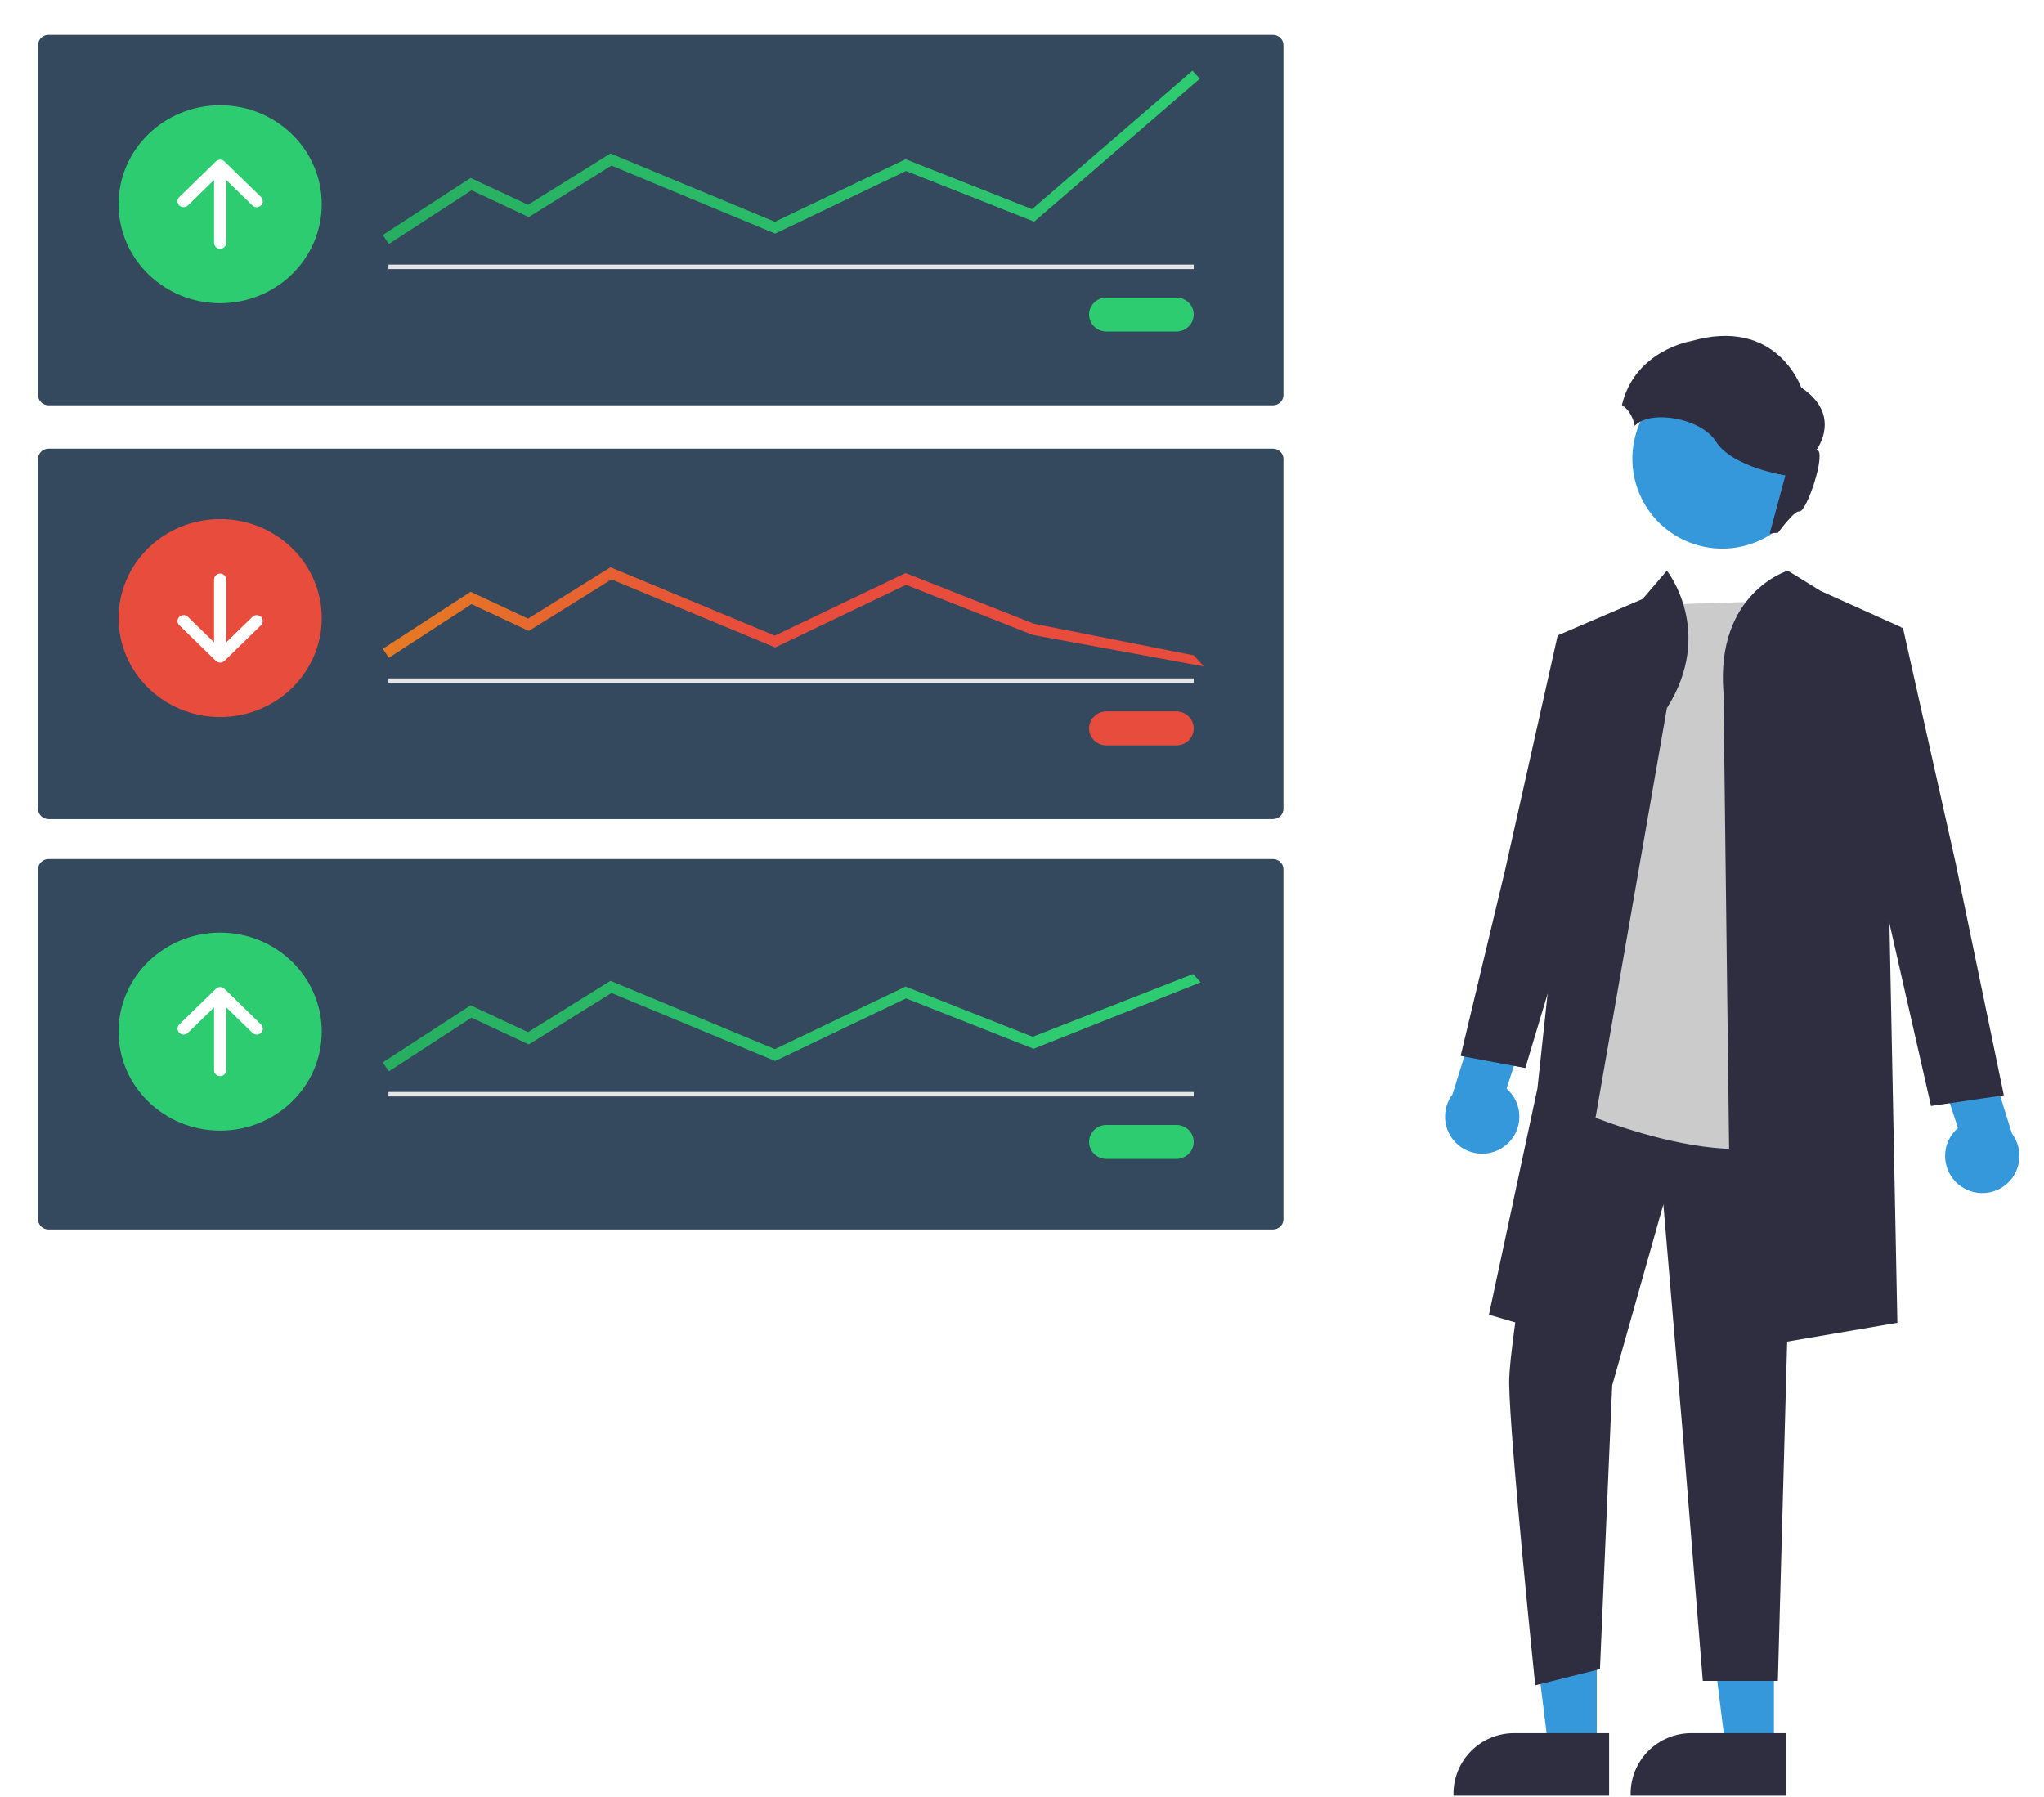 <svg viewBox="0 0 645 567" fill="none" xmlns="http://www.w3.org/2000/svg">
<g id="Frame 1">
<g id="RedBox1">
<g id="fc914514-1042-4f3e-9382-2a2bd3a05a2f" filter="url(#filter0_d_2_39)">
<path d="M15.322 136.593C14.441 136.594 13.597 136.936 12.974 137.543C12.351 138.15 12.001 138.972 12 139.831V250.256C12.001 251.114 12.351 251.937 12.974 252.544C13.597 253.151 14.441 253.492 15.322 253.493H401.677C402.558 253.492 403.402 253.151 404.025 252.544C404.648 251.937 404.998 251.114 404.999 250.256V139.831C404.998 138.972 404.648 138.15 404.025 137.543C403.402 136.936 402.558 136.594 401.677 136.593H15.322Z" fill="#34495E"/>
</g>
<path id="fc60a940-5b5f-47e1-886f-8b9349204f05" d="M20.324 245.381H396.672V144.706H20.324V245.381Z" fill="#34495E"/>
<path id="b37dca77-34e7-4938-924b-74ea49a8e34b" d="M349.168 224.494C348.445 224.494 347.73 224.633 347.062 224.903C346.395 225.172 345.788 225.567 345.277 226.065C344.766 226.563 344.361 227.155 344.084 227.805C343.807 228.456 343.665 229.153 343.665 229.858C343.665 230.562 343.807 231.259 344.084 231.91C344.361 232.561 344.766 233.152 345.277 233.65C345.788 234.148 346.395 234.543 347.062 234.813C347.73 235.082 348.445 235.221 349.168 235.221H371.18C371.902 235.221 372.618 235.082 373.286 234.813C373.953 234.543 374.56 234.148 375.071 233.65C375.582 233.152 375.987 232.561 376.264 231.91C376.54 231.259 376.683 230.562 376.683 229.858C376.683 229.153 376.54 228.456 376.264 227.805C375.987 227.155 375.582 226.563 375.071 226.065C374.56 225.567 373.953 225.172 373.286 224.903C372.618 224.633 371.902 224.494 371.18 224.494H349.168Z" fill="#E74C3C"/>
<path id="a114a1b8-363a-4115-bcea-0275bda15cb1" d="M376.683 214.092H122.584V215.504H376.683V214.092Z" fill="#E6E6E6"/>
<path id="fd059875-cd6f-429e-81eb-c199f1a3d666" d="M69.47 226.28C87.172 226.28 101.522 212.295 101.522 195.043C101.522 177.792 87.172 163.807 69.47 163.807C51.769 163.807 37.419 177.792 37.419 195.043C37.419 212.295 51.769 226.28 69.47 226.28Z" fill="#E74C3C"/>
<path id="RedBox1Line" d="M122.989 206.213L122.186 205.038L148.59 187.883L166.696 196.354L192.74 180.138L193.092 180.284L244.548 201.676L285.804 181.925L325.867 197.754L376.206 207.726L377.166 208.783L326.154 199.391L285.86 183.469L244.588 203.227L192.874 181.728L166.795 197.965L148.705 189.503L122.989 206.213Z" fill="#3F3D56" stroke="url(#paint0_linear_2_39)" stroke-width="2"/>
<path id="Vector" d="M82.363 194.655C82.002 194.304 81.513 194.107 81.004 194.107C80.494 194.107 80.005 194.304 79.644 194.655L79.644 194.655L71.393 202.697V182.867C71.388 182.373 71.184 181.9 70.824 181.552C70.464 181.204 69.977 181.009 69.47 181.009C68.963 181.009 68.477 181.204 68.117 181.552C67.757 181.9 67.552 182.373 67.548 182.867V202.697L59.296 194.655C58.936 194.304 58.448 194.107 57.939 194.106C57.43 194.106 56.942 194.302 56.581 194.652C56.22 195.001 56.016 195.477 56.014 195.973C56.013 196.469 56.213 196.945 56.571 197.298L56.578 197.305L68.111 208.545C68.472 208.896 68.96 209.093 69.47 209.093C69.98 209.093 70.469 208.896 70.83 208.545L82.363 197.305C82.723 196.953 82.926 196.477 82.926 195.98C82.926 195.483 82.723 195.007 82.363 194.655Z" fill="white"/>
</g>
<g id="GreenBox2">
<g id="ebf544e0-cedc-491d-9ace-ce79788cc3b4" filter="url(#filter1_d_2_39)">
<path d="M15.322 6C14.441 6.001 13.597 6.342 12.974 6.949C12.351 7.556 12.001 8.379 12 9.238V119.663C12.001 120.521 12.351 121.344 12.974 121.951C13.597 122.558 14.441 122.899 15.322 122.9H401.678C402.559 122.899 403.403 122.558 404.026 121.951C404.649 121.344 404.999 120.521 405 119.663V9.238C404.999 8.379 404.649 7.556 404.026 6.949C403.403 6.342 402.559 6.001 401.678 6H15.322Z" fill="#34495E"/>
</g>
<path id="f05ecdaf-6a8f-49c4-b8a7-f7e5ce9efcf7" d="M20.325 114.788H396.675V14.112H20.325V114.788Z" fill="#34495E"/>
<path id="a9f7bc9d-00a6-4157-bba1-ffc7ec111a68" d="M349.169 93.904C347.71 93.904 346.31 94.469 345.278 95.474C344.246 96.48 343.666 97.844 343.666 99.267C343.666 100.689 344.246 102.053 345.278 103.059C346.31 104.065 347.71 104.63 349.169 104.63H371.178C372.638 104.63 374.038 104.065 375.07 103.059C376.102 102.053 376.682 100.689 376.682 99.267C376.682 97.844 376.102 96.48 375.07 95.474C374.038 94.469 372.638 93.904 371.178 93.904H349.169Z" fill="#2ECC71"/>
<path id="a15d3d52-efbb-4636-8d15-228635c5d6e5" d="M376.685 83.5H122.586V84.912H376.685V83.5Z" fill="#E6E6E6"/>
<path id="e4ee77d8-efe6-4a2a-a3ed-71b8f3ee957e" d="M69.47 95.688C87.172 95.688 101.522 81.703 101.522 64.451C101.522 47.2 87.172 33.215 69.47 33.215C51.769 33.215 37.419 47.2 37.419 64.451C37.419 81.703 51.769 95.688 69.47 95.688Z" fill="#2ECC71"/>
<path id="GreenBox2Line" d="M122.988 75.621L122.184 74.446L148.588 57.291L166.695 65.762L192.739 49.546L193.091 49.692L244.546 71.084L285.803 51.333L325.866 67.16L376.205 23.709L377.165 24.765L326.153 68.794L285.859 52.873L244.588 72.631L192.874 51.132L166.795 67.369L148.71 58.91L122.988 75.621Z" fill="#3F3D56" stroke="url(#paint1_linear_2_39)" stroke-width="2"/>
<path id="Vector_2" d="M56.578 64.839C56.756 65.013 56.968 65.151 57.201 65.245C57.435 65.34 57.685 65.388 57.937 65.388C58.189 65.388 58.439 65.34 58.673 65.245C58.906 65.151 59.118 65.013 59.296 64.839L59.296 64.839L67.548 56.797V76.628C67.548 77.125 67.751 77.601 68.111 77.953C68.472 78.304 68.961 78.501 69.47 78.501C69.98 78.501 70.469 78.304 70.83 77.953C71.19 77.601 71.393 77.125 71.393 76.628V56.797L79.644 64.839C79.823 65.013 80.035 65.151 80.268 65.245C80.501 65.34 80.751 65.388 81.004 65.388C81.256 65.388 81.506 65.34 81.739 65.245C81.972 65.151 82.184 65.013 82.363 64.839C82.541 64.665 82.683 64.459 82.78 64.231C82.876 64.004 82.926 63.761 82.926 63.515C82.926 63.269 82.876 63.025 82.78 62.798C82.683 62.57 82.541 62.364 82.363 62.19L70.83 50.95C70.469 50.599 69.98 50.401 69.47 50.401C68.961 50.401 68.472 50.599 68.111 50.95L56.578 62.19C56.217 62.541 56.015 63.018 56.015 63.515C56.015 64.011 56.217 64.488 56.578 64.839V64.839Z" fill="white"/>
</g>
<g id="GreenBox1">
<g id="b1a491a7-739b-4f1f-bff8-dbf70f6892c8" filter="url(#filter2_d_2_39)">
<path d="M15.322 267.1C14.441 267.101 13.597 267.442 12.974 268.049C12.351 268.656 12.001 269.479 12 270.337V380.762C12.001 381.621 12.351 382.444 12.974 383.051C13.597 383.658 14.441 383.999 15.322 384H401.677C402.558 383.999 403.402 383.658 404.025 383.051C404.648 382.444 404.998 381.621 404.999 380.762V270.337C404.998 269.479 404.648 268.656 404.025 268.049C403.402 267.442 402.558 267.101 401.677 267.1H15.322Z" fill="#34495E"/>
</g>
<path id="acd48b1a-d10a-4276-b388-f016adebff0c" d="M20.325 375.888H396.675V275.212H20.325V375.888Z" fill="#34495E"/>
<path id="bed21912-b6c9-41df-a59b-963435bac71a" d="M349.168 355.002C347.709 355.002 346.309 355.567 345.277 356.573C344.245 357.579 343.665 358.943 343.665 360.366C343.665 361.788 344.245 363.152 345.277 364.158C346.309 365.164 347.709 365.729 349.168 365.729H371.18C372.639 365.729 374.039 365.164 375.071 364.158C376.103 363.152 376.683 361.788 376.683 360.366C376.683 358.943 376.103 357.579 375.071 356.573C374.039 355.567 372.639 355.002 371.18 355.002H349.168Z" fill="#2ECC71"/>
<path id="a26455fb-834b-4368-afb2-80d86a75d46a" d="M376.683 344.6H122.584V346.012H376.683V344.6Z" fill="#E6E6E6"/>
<path id="f17c58cd-37a1-42e1-9e5f-26c2ec8825b4" d="M69.47 356.787C87.172 356.787 101.522 342.802 101.522 325.55C101.522 308.298 87.172 294.313 69.47 294.313C51.769 294.313 37.419 308.298 37.419 325.55C37.419 342.802 51.769 356.787 69.47 356.787Z" fill="#2ECC71"/>
<path id="GreenBox1Line" d="M122.986 336.72L122.184 335.546L148.588 318.39L166.694 326.861L192.739 310.64L244.546 332.177L285.802 312.425L325.859 328.259L376.198 308.551L377.158 309.608L326.153 329.896L285.859 313.976L244.588 333.733L192.874 312.234L166.796 328.473L148.706 320.01L122.986 336.72Z" stroke="url(#paint2_linear_2_39)" stroke-width="2"/>
<path id="Vector_3" d="M56.578 325.938C56.756 326.112 56.968 326.25 57.201 326.344C57.435 326.438 57.685 326.487 57.937 326.487C58.189 326.487 58.439 326.438 58.673 326.344C58.906 326.25 59.118 326.112 59.296 325.938L59.296 325.938L67.548 317.896V337.727C67.55 338.221 67.753 338.695 68.112 339.044C68.471 339.393 68.957 339.59 69.464 339.592C69.972 339.593 70.459 339.399 70.82 339.052C71.181 338.705 71.387 338.233 71.393 337.739V317.896L79.644 325.938C80.004 326.29 80.492 326.489 81.002 326.49C81.512 326.491 82.001 326.295 82.363 325.945C82.724 325.594 82.928 325.118 82.929 324.622C82.931 324.125 82.729 323.648 82.37 323.295L82.363 323.289L70.83 312.049C70.469 311.697 69.98 311.5 69.47 311.5C68.961 311.5 68.472 311.697 68.111 312.049L56.578 323.289C56.399 323.463 56.258 323.669 56.161 323.896C56.065 324.124 56.015 324.367 56.015 324.613C56.015 324.859 56.065 325.103 56.161 325.33C56.258 325.557 56.399 325.764 56.578 325.938V325.938Z" fill="white"/>
</g>
<path id="Vector_4" d="M559.775 551.916L544.546 551.915L537.302 493.178L559.777 493.179L559.775 551.916Z" fill="#3498DB"/>
<path id="Vector_5" d="M563.658 566.678L514.556 566.676V566.055C514.556 560.986 516.57 556.126 520.154 552.541C523.738 548.957 528.599 546.944 533.668 546.943H533.669L563.659 546.945L563.658 566.678Z" fill="#2F2E41"/>
<path id="Vector_6" d="M503.879 551.916L488.651 551.915L481.406 493.178L503.882 493.179L503.879 551.916Z" fill="#3498DB"/>
<path id="Vector_7" d="M507.762 566.678L458.66 566.676V566.055C458.66 560.986 460.674 556.126 464.258 552.541C467.842 548.957 472.703 546.944 477.772 546.943H477.773L507.763 546.945L507.762 566.678Z" fill="#2F2E41"/>
<path id="Vector_8" d="M475.176 361.399C476.495 360.322 477.562 358.969 478.301 357.435C479.041 355.902 479.435 354.224 479.456 352.522C479.477 350.819 479.124 349.132 478.423 347.581C477.722 346.029 476.689 344.65 475.397 343.541L483.674 318.244L469.528 309.465L458.341 345.353C456.621 347.647 455.803 350.492 456.04 353.349C456.278 356.205 457.556 358.876 459.631 360.854C461.706 362.832 464.435 363.98 467.3 364.08C470.165 364.181 472.967 363.227 475.176 361.399V361.399Z" fill="#3498DB"/>
<path id="Vector_9" d="M490.266 344.7C490.266 344.7 476.052 421.641 476.23 436.576C476.444 454.599 484.463 531.839 484.463 531.839L504.88 526.735L508.739 437.209L524.886 380.071L531.097 453.356L537.331 530.446H561.017L566.322 337.043L488.99 334.491L490.266 344.7Z" fill="#2F2E41"/>
<path id="Vector_10" d="M561.087 189.659L520.254 190.935L494.732 349.166C494.732 349.166 548.965 374.049 571.934 356.184C594.903 338.319 561.087 189.659 561.087 189.659Z" fill="#CBCBCB"/>
<path id="Vector_11" d="M525.996 223.474L491.542 421.263L469.849 414.883L485.162 343.424L492.818 271.964L491.542 200.505L518.339 189.021L525.996 180.088C525.996 180.088 541.308 199.229 525.996 223.474Z" fill="#2F2E41"/>
<path id="Vector_12" d="M543.861 218.646L546.413 426.367L598.731 417.435L594.903 224.75L600.007 197.953L574.486 186.469L564.152 180.088C564.152 180.088 541.308 187.021 543.861 218.646Z" fill="#2F2E41"/>
<path id="Vector_13" d="M503.027 204.333L491.543 200.505L474.954 274.516L460.917 333.215L481.334 337.043L500.475 273.24L503.027 204.333Z" fill="#2F2E41"/>
<path id="Vector_14" d="M618.071 373.821C616.752 372.744 615.685 371.39 614.946 369.857C614.207 368.323 613.813 366.645 613.792 364.943C613.771 363.24 614.123 361.554 614.824 360.002C615.526 358.45 616.559 357.071 617.851 355.962L609.574 330.666L623.719 321.886L634.907 357.774C636.626 360.068 637.445 362.913 637.207 365.77C636.969 368.627 635.691 371.297 633.616 373.275C631.541 375.253 628.812 376.401 625.947 376.502C623.082 376.602 620.28 375.648 618.071 373.821V373.821Z" fill="#3498DB"/>
<path id="Vector_15" d="M588.979 201.849L600.463 198.021L617.052 272.032L632.331 345.636L609.351 349.017L591.531 270.756L588.979 201.849Z" fill="#2F2E41"/>
<path id="Vector_16" d="M557.077 169.652C570.822 162.138 575.873 144.905 568.359 131.161C560.846 117.417 543.613 112.365 529.869 119.879C516.124 127.392 511.073 144.625 518.586 158.369C526.1 172.114 543.333 177.165 557.077 169.652Z" fill="#3498DB"/>
<path id="Vector_17" d="M533.583 107.652C560.697 99.833 568.393 122.306 568.393 122.306C581.462 130.976 573.28 141.847 573.28 141.847C576.577 142.58 569.984 161.878 567.785 161.389C566.612 161.129 563.595 164.729 561.037 168.144C560.159 168.143 559.284 168.227 558.423 168.396L563.387 150.031C563.387 150.031 546.654 147.467 541.524 139.407C536.616 131.695 520.458 129.26 515.86 134.411C515.588 132.93 515.031 131.516 514.22 130.247C513.592 129.284 512.771 128.461 511.809 127.83C515.874 110.553 533.583 107.652 533.583 107.652Z" fill="#2F2E41"/>
</g>
<defs>
<filter id="filter0_d_2_39" x="2" y="131.593" width="412.999" height="136.9" filterUnits="userSpaceOnUse" color-interpolation-filters="sRGB">
<feFlood flood-opacity="0" result="BackgroundImageFix"/>
<feColorMatrix in="SourceAlpha" type="matrix" values="0 0 0 0 0 0 0 0 0 0 0 0 0 0 0 0 0 0 127 0" result="hardAlpha"/>
<feOffset dy="5"/>
<feGaussianBlur stdDeviation="5"/>
<feComposite in2="hardAlpha" operator="out"/>
<feColorMatrix type="matrix" values="0 0 0 0 0 0 0 0 0 0 0 0 0 0 0 0 0 0 0.25 0"/>
<feBlend mode="normal" in2="BackgroundImageFix" result="effect1_dropShadow_2_39"/>
<feBlend mode="normal" in="SourceGraphic" in2="effect1_dropShadow_2_39" result="shape"/>
</filter>
<filter id="filter1_d_2_39" x="2" y="1" width="413" height="136.9" filterUnits="userSpaceOnUse" color-interpolation-filters="sRGB">
<feFlood flood-opacity="0" result="BackgroundImageFix"/>
<feColorMatrix in="SourceAlpha" type="matrix" values="0 0 0 0 0 0 0 0 0 0 0 0 0 0 0 0 0 0 127 0" result="hardAlpha"/>
<feOffset dy="5"/>
<feGaussianBlur stdDeviation="5"/>
<feComposite in2="hardAlpha" operator="out"/>
<feColorMatrix type="matrix" values="0 0 0 0 0 0 0 0 0 0 0 0 0 0 0 0 0 0 0.25 0"/>
<feBlend mode="normal" in2="BackgroundImageFix" result="effect1_dropShadow_2_39"/>
<feBlend mode="normal" in="SourceGraphic" in2="effect1_dropShadow_2_39" result="shape"/>
</filter>
<filter id="filter2_d_2_39" x="8" y="267.1" width="400.999" height="124.9" filterUnits="userSpaceOnUse" color-interpolation-filters="sRGB">
<feFlood flood-opacity="0" result="BackgroundImageFix"/>
<feColorMatrix in="SourceAlpha" type="matrix" values="0 0 0 0 0 0 0 0 0 0 0 0 0 0 0 0 0 0 127 0" result="hardAlpha"/>
<feOffset dy="4"/>
<feGaussianBlur stdDeviation="2"/>
<feComposite in2="hardAlpha" operator="out"/>
<feColorMatrix type="matrix" values="0 0 0 0 0 0 0 0 0 0 0 0 0 0 0 0 0 0 0.25 0"/>
<feBlend mode="normal" in2="BackgroundImageFix" result="effect1_dropShadow_2_39"/>
<feBlend mode="normal" in="SourceGraphic" in2="effect1_dropShadow_2_39" result="shape"/>
</filter>
<linearGradient id="paint0_linear_2_39" x1="377.456" y1="209.013" x2="122.022" y2="164.082" gradientUnits="userSpaceOnUse">
<stop offset="0.54" stop-color="#E74C3C"/>
<stop offset="1" stop-color="#E67E22"/>
</linearGradient>
<linearGradient id="paint1_linear_2_39" x1="121.637" y1="76.046" x2="376.888" y2="21.169" gradientUnits="userSpaceOnUse">
<stop stop-color="#27AE60"/>
<stop offset="1" stop-color="#2ECC71"/>
</linearGradient>
<linearGradient id="paint2_linear_2_39" x1="121.637" y1="322.986" x2="377.203" y2="286.772" gradientUnits="userSpaceOnUse">
<stop stop-color="#27AE60"/>
<stop offset="0.844" stop-color="#2ECC71"/>
</linearGradient>
</defs>
</svg>

